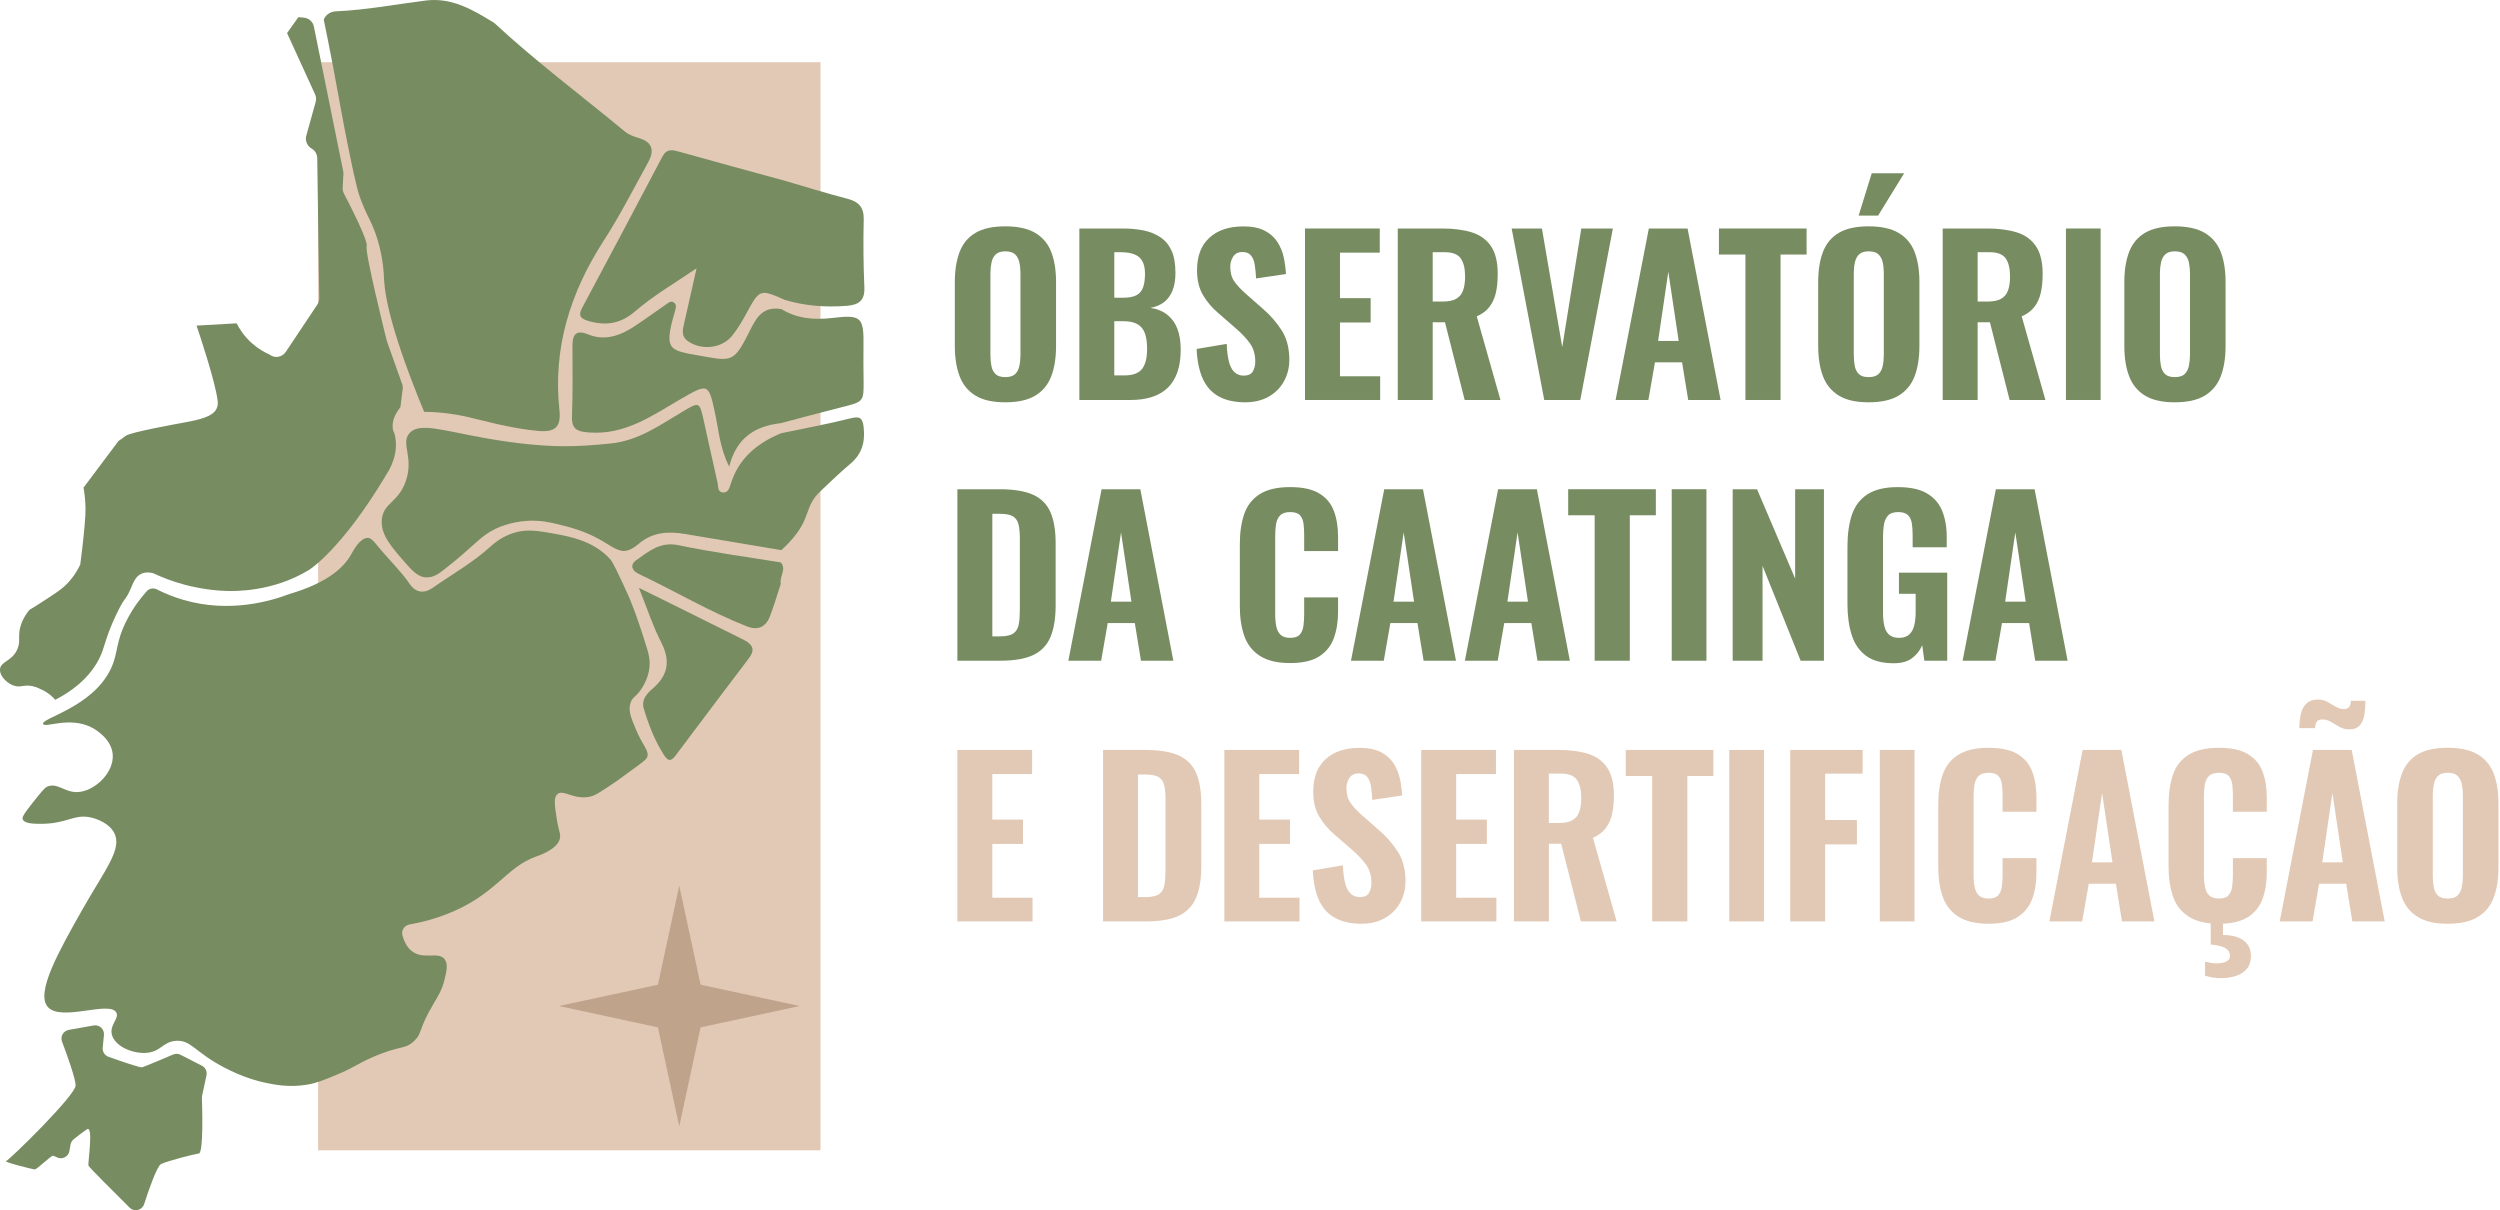 <svg width="157" height="76" viewBox="0 0 157 76" fill="none" xmlns="http://www.w3.org/2000/svg">
<path d="M63.129 25.265C62.34 25.265 61.715 25.123 61.253 24.84C60.792 24.556 60.462 24.151 60.263 23.623C60.063 23.096 59.963 22.464 59.963 21.728V17.712C59.963 16.976 60.063 16.347 60.263 15.824C60.462 15.301 60.792 14.902 61.253 14.627C61.715 14.352 62.339 14.214 63.129 14.214C63.918 14.214 64.558 14.353 65.023 14.633C65.489 14.912 65.821 15.311 66.021 15.83C66.221 16.349 66.32 16.976 66.32 17.712V21.728C66.32 22.464 66.221 23.096 66.021 23.623C65.821 24.15 65.489 24.556 65.023 24.84C64.558 25.123 63.926 25.265 63.129 25.265ZM63.129 23.683C63.412 23.683 63.62 23.619 63.753 23.49C63.886 23.361 63.975 23.189 64.018 22.971C64.063 22.754 64.085 22.522 64.085 22.273V17.181C64.085 16.933 64.063 16.703 64.018 16.49C63.974 16.277 63.886 16.106 63.753 15.977C63.62 15.849 63.411 15.784 63.129 15.784C62.863 15.784 62.663 15.849 62.531 15.977C62.398 16.106 62.309 16.277 62.265 16.49C62.221 16.703 62.198 16.933 62.198 17.181V22.273C62.198 22.522 62.218 22.754 62.259 22.971C62.298 23.188 62.385 23.361 62.517 23.49C62.65 23.619 62.854 23.683 63.129 23.683Z" fill="#778C61"/>
<path d="M67.783 25.119V14.35H70.508C70.977 14.35 71.412 14.39 71.812 14.47C72.211 14.55 72.563 14.692 72.868 14.896C73.174 15.099 73.408 15.381 73.573 15.739C73.737 16.098 73.818 16.566 73.818 17.142C73.818 17.576 73.757 17.946 73.632 18.252C73.507 18.558 73.331 18.8 73.099 18.976C72.868 19.153 72.586 19.273 72.248 19.335C72.664 19.396 73.014 19.538 73.298 19.761C73.582 19.983 73.795 20.274 73.936 20.638C74.078 21.002 74.149 21.441 74.149 21.955C74.149 22.496 74.081 22.966 73.943 23.364C73.805 23.763 73.604 24.09 73.339 24.348C73.073 24.606 72.745 24.797 72.354 24.926C71.964 25.055 71.512 25.119 70.998 25.119H67.781H67.783ZM69.977 18.697H70.522C70.903 18.697 71.191 18.642 71.387 18.532C71.582 18.421 71.717 18.253 71.793 18.026C71.868 17.8 71.906 17.523 71.906 17.195C71.906 16.868 71.851 16.604 71.741 16.404C71.63 16.204 71.462 16.061 71.236 15.972C71.01 15.884 70.724 15.839 70.378 15.839H69.978V18.697H69.977ZM69.977 23.577H70.588C71.138 23.577 71.516 23.44 71.725 23.164C71.933 22.889 72.038 22.477 72.038 21.927C72.038 21.502 71.989 21.163 71.892 20.91C71.794 20.658 71.637 20.471 71.42 20.352C71.203 20.232 70.913 20.172 70.549 20.172H69.977V23.575V23.577Z" fill="#778C61"/>
<path d="M78.206 25.265C77.541 25.265 76.987 25.143 76.544 24.9C76.101 24.656 75.766 24.289 75.54 23.796C75.314 23.305 75.183 22.678 75.148 21.914L77.037 21.595C77.054 22.038 77.101 22.409 77.176 22.706C77.251 23.003 77.367 23.225 77.522 23.37C77.677 23.516 77.87 23.59 78.1 23.59C78.384 23.59 78.577 23.502 78.678 23.325C78.779 23.147 78.831 22.943 78.831 22.713C78.831 22.261 78.722 21.883 78.505 21.577C78.288 21.27 78.001 20.963 77.647 20.653L76.53 19.682C76.13 19.345 75.805 18.964 75.552 18.538C75.3 18.113 75.173 17.59 75.173 16.97C75.173 16.084 75.432 15.403 75.951 14.929C76.47 14.454 77.181 14.218 78.085 14.218C78.626 14.218 79.07 14.306 79.415 14.483C79.761 14.661 80.029 14.897 80.219 15.194C80.41 15.491 80.543 15.814 80.619 16.165C80.694 16.516 80.741 16.863 80.758 17.209L78.883 17.487C78.865 17.16 78.837 16.871 78.796 16.623C78.757 16.374 78.677 16.18 78.557 16.038C78.438 15.896 78.258 15.825 78.018 15.825C77.761 15.825 77.57 15.921 77.447 16.111C77.322 16.302 77.26 16.512 77.26 16.744C77.26 17.125 77.347 17.437 77.519 17.68C77.692 17.925 77.929 18.178 78.23 18.445L79.321 19.402C79.773 19.792 80.16 20.238 80.484 20.738C80.807 21.239 80.969 21.858 80.969 22.593C80.969 23.097 80.853 23.554 80.623 23.962C80.393 24.369 80.071 24.689 79.658 24.919C79.246 25.148 78.761 25.264 78.202 25.264L78.206 25.265Z" fill="#778C61"/>
<path d="M81.955 25.119V14.35H86.649V15.866H84.15V18.724H86.077V20.253H84.15V23.631H86.675V25.119H81.955Z" fill="#778C61"/>
<path d="M87.779 25.119V14.35H90.572C91.298 14.35 91.921 14.432 92.44 14.596C92.96 14.76 93.358 15.051 93.638 15.467C93.916 15.884 94.057 16.461 94.057 17.195C94.057 17.638 94.019 18.031 93.944 18.372C93.869 18.713 93.735 19.01 93.544 19.262C93.354 19.515 93.086 19.717 92.74 19.867L94.229 25.119H91.982L90.745 20.24H89.974V25.119H87.781H87.779ZM89.974 18.936H90.612C90.967 18.936 91.246 18.879 91.45 18.763C91.653 18.647 91.798 18.473 91.882 18.237C91.966 18.002 92.008 17.712 92.008 17.366C92.008 16.869 91.917 16.491 91.736 16.23C91.555 15.968 91.216 15.838 90.719 15.838H89.974V18.935V18.936Z" fill="#778C61"/>
<path d="M96.979 25.119L94.932 14.35H96.833L98.109 21.796L99.306 14.35H101.288L99.241 25.119H96.98H96.979Z" fill="#778C61"/>
<path d="M101.459 25.119L103.547 14.35H105.979L108.053 25.119H106.019L105.634 22.753H103.932L103.519 25.119H101.459ZM104.132 21.41H105.421L104.769 17.063L104.131 21.41H104.132Z" fill="#778C61"/>
<path d="M109.612 25.119V15.985H107.949V14.35H113.454V15.985H111.819V25.119H109.612Z" fill="#778C61"/>
<path d="M117.347 25.265C116.559 25.265 115.933 25.123 115.472 24.84C115.011 24.556 114.681 24.151 114.481 23.623C114.282 23.096 114.182 22.464 114.182 21.728V17.712C114.182 16.976 114.282 16.346 114.481 15.823C114.681 15.3 115.011 14.902 115.472 14.626C115.933 14.352 116.558 14.214 117.347 14.214C118.137 14.214 118.777 14.353 119.242 14.633C119.707 14.912 120.04 15.311 120.24 15.83C120.439 16.349 120.539 16.976 120.539 17.712V21.728C120.539 22.464 120.439 23.096 120.24 23.623C120.04 24.15 119.707 24.556 119.242 24.84C118.777 25.123 118.145 25.265 117.347 25.265ZM117.347 23.683C117.631 23.683 117.839 23.619 117.972 23.49C118.104 23.361 118.194 23.189 118.237 22.971C118.282 22.754 118.304 22.521 118.304 22.273V17.181C118.304 16.933 118.282 16.703 118.237 16.49C118.192 16.277 118.104 16.106 117.972 15.977C117.839 15.848 117.63 15.784 117.347 15.784C117.082 15.784 116.882 15.848 116.749 15.977C116.617 16.106 116.527 16.277 116.484 16.49C116.439 16.703 116.417 16.933 116.417 17.181V22.273C116.417 22.521 116.437 22.754 116.477 22.971C116.517 23.188 116.604 23.361 116.736 23.49C116.869 23.619 117.073 23.683 117.347 23.683ZM116.722 13.54L117.546 10.88H119.58L117.945 13.54H116.722Z" fill="#778C61"/>
<path d="M122.002 25.119V14.35H124.794C125.521 14.35 126.144 14.432 126.663 14.596C127.182 14.76 127.58 15.051 127.86 15.467C128.139 15.884 128.279 16.461 128.279 17.195C128.279 17.638 128.241 18.031 128.166 18.372C128.091 18.713 127.957 19.01 127.767 19.262C127.576 19.515 127.308 19.717 126.963 19.867L128.452 25.119H126.204L124.968 20.24H124.196V25.119H122.003H122.002ZM124.196 18.936H124.835C125.19 18.936 125.469 18.879 125.672 18.763C125.876 18.647 126.02 18.473 126.105 18.237C126.189 18.002 126.231 17.712 126.231 17.366C126.231 16.869 126.14 16.491 125.959 16.23C125.777 15.968 125.438 15.838 124.942 15.838H124.196V18.935V18.936Z" fill="#778C61"/>
<path d="M129.74 25.119V14.35H131.92V25.119H129.74Z" fill="#778C61"/>
<path d="M136.574 25.265C135.785 25.265 135.16 25.123 134.699 24.84C134.237 24.556 133.908 24.151 133.708 23.623C133.508 23.096 133.408 22.464 133.408 21.728V17.712C133.408 16.976 133.508 16.347 133.708 15.824C133.908 15.301 134.237 14.902 134.699 14.627C135.16 14.352 135.784 14.214 136.574 14.214C137.364 14.214 138.004 14.353 138.469 14.633C138.934 14.912 139.266 15.311 139.466 15.83C139.666 16.349 139.766 16.976 139.766 17.712V21.728C139.766 22.464 139.666 23.096 139.466 23.623C139.266 24.15 138.934 24.556 138.469 24.84C138.004 25.123 137.372 25.265 136.574 25.265ZM136.574 23.683C136.858 23.683 137.065 23.619 137.198 23.49C137.331 23.361 137.42 23.189 137.463 22.971C137.508 22.754 137.531 22.522 137.531 22.273V17.181C137.531 16.933 137.508 16.703 137.463 16.49C137.419 16.277 137.331 16.106 137.198 15.977C137.065 15.849 136.856 15.784 136.574 15.784C136.308 15.784 136.109 15.849 135.976 15.977C135.843 16.106 135.754 16.277 135.71 16.49C135.666 16.703 135.643 16.933 135.643 17.181V22.273C135.643 22.522 135.663 22.754 135.704 22.971C135.743 23.188 135.83 23.361 135.963 23.49C136.096 23.619 136.299 23.683 136.574 23.683Z" fill="#778C61"/>
<path d="M60.124 41.493V30.724H62.757C63.67 30.724 64.381 30.841 64.891 31.076C65.4 31.311 65.762 31.68 65.975 32.18C66.188 32.681 66.294 33.322 66.294 34.101V38.024C66.294 38.822 66.188 39.477 65.975 39.991C65.762 40.505 65.404 40.885 64.904 41.128C64.403 41.372 63.705 41.493 62.809 41.493H60.123H60.124ZM62.318 39.964H62.783C63.19 39.964 63.481 39.899 63.654 39.77C63.828 39.642 63.935 39.451 63.98 39.199C64.025 38.946 64.047 38.634 64.047 38.262V33.821C64.047 33.45 64.018 33.15 63.96 32.924C63.902 32.698 63.787 32.532 63.615 32.426C63.441 32.319 63.16 32.267 62.771 32.267H62.319V39.965L62.318 39.964Z" fill="#778C61"/>
<path d="M67.092 41.493L69.18 30.724H71.612L73.686 41.493H71.652L71.267 39.127H69.565L69.152 41.493H67.092ZM69.763 37.783H71.052L70.401 33.436L69.762 37.783H69.763Z" fill="#778C61"/>
<path d="M81.013 41.639C80.215 41.639 79.583 41.488 79.118 41.187C78.652 40.886 78.326 40.467 78.14 39.931C77.953 39.395 77.861 38.772 77.861 38.062V34.193C77.861 33.448 77.955 32.808 78.14 32.272C78.326 31.736 78.652 31.322 79.118 31.029C79.583 30.736 80.215 30.59 81.013 30.59C81.81 30.59 82.388 30.719 82.827 30.975C83.266 31.233 83.576 31.595 83.758 32.066C83.939 32.536 84.03 33.08 84.03 33.701V34.605H81.902V33.594C81.902 33.346 81.889 33.113 81.863 32.896C81.837 32.679 81.763 32.502 81.643 32.364C81.524 32.227 81.317 32.158 81.026 32.158C80.734 32.158 80.521 32.229 80.387 32.371C80.254 32.513 80.17 32.697 80.135 32.923C80.099 33.149 80.082 33.4 80.082 33.674V38.567C80.082 38.868 80.106 39.132 80.156 39.358C80.204 39.584 80.298 39.757 80.434 39.877C80.571 39.996 80.768 40.057 81.026 40.057C81.309 40.057 81.511 39.989 81.63 39.85C81.75 39.714 81.825 39.53 81.856 39.299C81.888 39.069 81.902 38.824 81.902 38.568V37.518H84.03V38.409C84.03 39.038 83.942 39.594 83.764 40.078C83.587 40.562 83.281 40.943 82.847 41.221C82.412 41.5 81.801 41.64 81.013 41.64V41.639Z" fill="#778C61"/>
<path d="M84.842 41.493L86.93 30.724H89.362L91.436 41.493H89.402L89.017 39.127H87.315L86.902 41.493H84.842ZM87.513 37.783H88.802L88.151 33.436L87.512 37.783H87.513Z" fill="#778C61"/>
<path d="M91.994 41.493L94.082 30.724H96.515L98.588 41.493H96.554L96.169 39.127H94.467L94.055 41.493H91.994ZM94.667 37.783H95.956L95.304 33.436L94.666 37.783H94.667Z" fill="#778C61"/>
<path d="M100.145 41.493V32.359H98.482V30.724H103.987V32.359H102.352V41.493H100.145Z" fill="#778C61"/>
<path d="M104.984 41.493V30.724H107.164V41.493H104.984Z" fill="#778C61"/>
<path d="M108.812 41.493V30.724H110.342L112.735 36.335V30.724H114.543V41.493H113.081L110.688 35.536V41.493H108.812Z" fill="#778C61"/>
<path d="M118.93 41.652C118.204 41.652 117.627 41.5 117.202 41.193C116.776 40.887 116.473 40.454 116.292 39.891C116.11 39.329 116.02 38.674 116.02 37.931V34.327C116.02 33.556 116.113 32.891 116.298 32.333C116.485 31.774 116.811 31.344 117.276 31.043C117.741 30.742 118.373 30.591 119.171 30.591C119.968 30.591 120.552 30.72 120.999 30.976C121.445 31.234 121.767 31.597 121.962 32.067C122.156 32.538 122.255 33.096 122.255 33.742V34.368H120.114V33.61C120.114 33.326 120.096 33.076 120.062 32.858C120.026 32.641 119.945 32.471 119.816 32.346C119.687 32.222 119.481 32.159 119.198 32.159C118.916 32.159 118.692 32.234 118.56 32.385C118.427 32.536 118.343 32.728 118.307 32.963C118.272 33.199 118.253 33.448 118.253 33.715V38.488C118.253 38.789 118.28 39.059 118.334 39.298C118.386 39.538 118.486 39.724 118.633 39.857C118.78 39.99 118.989 40.057 119.265 40.057C119.541 40.057 119.753 39.986 119.904 39.844C120.055 39.702 120.159 39.509 120.217 39.266C120.275 39.023 120.303 38.745 120.303 38.435V37.292H119.254V35.962H122.285V41.493H120.849L120.716 40.522C120.574 40.85 120.361 41.12 120.077 41.333C119.794 41.546 119.413 41.652 118.934 41.652H118.93Z" fill="#778C61"/>
<path d="M123.252 41.493L125.34 30.724H127.772L129.846 41.493H127.812L127.427 39.127H125.725L125.312 41.493H123.252ZM125.925 37.783H127.214L126.562 33.436L125.924 37.783H125.925Z" fill="#778C61"/>
<path d="M60.123 57.865V47.096H64.817V48.612H62.318V51.47H64.245V52.999H62.318V56.377H64.843V57.865H60.123Z" fill="#E2C9B5"/>
<path d="M69.271 57.865V47.096H71.903C72.816 47.096 73.527 47.213 74.037 47.449C74.547 47.684 74.908 48.052 75.121 48.553C75.334 49.053 75.441 49.694 75.441 50.474V54.396C75.441 55.194 75.334 55.85 75.121 56.364C74.908 56.877 74.551 57.257 74.05 57.5C73.549 57.745 72.852 57.865 71.956 57.865H69.269H69.271ZM71.464 56.337H71.929C72.337 56.337 72.627 56.273 72.8 56.144C72.974 56.015 73.082 55.825 73.126 55.572C73.171 55.32 73.193 55.007 73.193 54.635V50.195C73.193 49.823 73.165 49.524 73.107 49.297C73.049 49.072 72.933 48.906 72.761 48.8C72.588 48.693 72.306 48.641 71.917 48.641H71.465V56.339L71.464 56.337Z" fill="#E2C9B5"/>
<path d="M76.889 57.865V47.096H81.583V48.612H79.083V51.47H81.011V52.999H79.083V56.377H81.609V57.865H76.889Z" fill="#E2C9B5"/>
<path d="M85.503 58.011C84.838 58.011 84.284 57.889 83.841 57.646C83.398 57.401 83.063 57.035 82.837 56.542C82.611 56.051 82.48 55.424 82.445 54.66L84.334 54.341C84.351 54.784 84.398 55.154 84.473 55.451C84.548 55.748 84.663 55.97 84.819 56.116C84.974 56.262 85.167 56.336 85.397 56.336C85.681 56.336 85.874 56.248 85.975 56.07C86.076 55.893 86.127 55.689 86.127 55.459C86.127 55.007 86.018 54.629 85.802 54.323C85.585 54.016 85.298 53.709 84.943 53.399L83.826 52.428C83.427 52.091 83.102 51.71 82.849 51.284C82.596 50.859 82.47 50.336 82.47 49.715C82.47 48.83 82.729 48.149 83.248 47.675C83.767 47.2 84.478 46.964 85.382 46.964C85.922 46.964 86.367 47.052 86.712 47.229C87.058 47.407 87.326 47.643 87.516 47.94C87.707 48.237 87.84 48.56 87.916 48.911C87.991 49.262 88.038 49.609 88.055 49.955L86.18 50.233C86.162 49.906 86.134 49.617 86.093 49.368C86.054 49.12 85.974 48.926 85.854 48.784C85.734 48.642 85.555 48.571 85.315 48.571C85.058 48.571 84.867 48.667 84.744 48.857C84.619 49.048 84.557 49.258 84.557 49.489C84.557 49.87 84.644 50.183 84.816 50.426C84.989 50.671 85.226 50.924 85.527 51.191L86.618 52.148C87.07 52.538 87.457 52.983 87.781 53.484C88.104 53.985 88.266 54.604 88.266 55.338C88.266 55.843 88.15 56.3 87.92 56.708C87.69 57.115 87.368 57.434 86.955 57.664C86.543 57.894 86.058 58.01 85.499 58.01L85.503 58.011Z" fill="#E2C9B5"/>
<path d="M89.252 57.865V47.096H93.946V48.612H91.447V51.47H93.374V52.999H91.447V56.377H93.972V57.865H89.252Z" fill="#E2C9B5"/>
<path d="M95.076 57.865V47.096H97.869C98.595 47.096 99.218 47.178 99.737 47.342C100.256 47.506 100.655 47.797 100.934 48.213C101.213 48.63 101.354 49.207 101.354 49.941C101.354 50.384 101.316 50.777 101.241 51.118C101.166 51.459 101.032 51.756 100.841 52.008C100.651 52.261 100.382 52.463 100.037 52.613L101.526 57.865H99.279L98.042 52.986H97.271V57.865H95.078H95.076ZM97.269 51.683H97.908C98.263 51.683 98.541 51.625 98.745 51.509C98.949 51.394 99.093 51.219 99.177 50.983C99.262 50.748 99.304 50.458 99.304 50.112C99.304 49.616 99.213 49.237 99.032 48.976C98.85 48.714 98.511 48.584 98.014 48.584H97.269V51.681V51.683Z" fill="#E2C9B5"/>
<path d="M103.758 57.865V48.731H102.096V47.096H107.6V48.731H105.966V57.865H103.758Z" fill="#E2C9B5"/>
<path d="M108.598 57.865V47.096H110.778V57.865H108.598Z" fill="#E2C9B5"/>
<path d="M112.426 57.865V47.096H116.973V48.585H114.619V51.497H116.614V53.027H114.619V57.867H112.426V57.865Z" fill="#E2C9B5"/>
<path d="M118.051 57.865V47.096H120.231V57.865H118.051Z" fill="#E2C9B5"/>
<path d="M124.872 58.011C124.074 58.011 123.442 57.86 122.977 57.559C122.512 57.258 122.186 56.839 121.999 56.303C121.813 55.767 121.721 55.144 121.721 54.434V50.566C121.721 49.821 121.814 49.181 121.999 48.644C122.186 48.108 122.512 47.694 122.977 47.401C123.442 47.108 124.074 46.962 124.872 46.962C125.67 46.962 126.248 47.091 126.687 47.347C127.126 47.605 127.436 47.968 127.617 48.438C127.798 48.909 127.889 49.453 127.889 50.073V50.977H125.762V49.966C125.762 49.718 125.748 49.486 125.722 49.269C125.696 49.052 125.622 48.874 125.503 48.736C125.383 48.6 125.177 48.53 124.885 48.53C124.593 48.53 124.38 48.601 124.246 48.743C124.114 48.885 124.03 49.069 123.994 49.295C123.959 49.521 123.942 49.772 123.942 50.047V54.939C123.942 55.24 123.965 55.504 124.015 55.73C124.064 55.956 124.157 56.13 124.294 56.249C124.43 56.369 124.627 56.429 124.885 56.429C125.169 56.429 125.37 56.361 125.49 56.223C125.609 56.086 125.684 55.902 125.716 55.671C125.747 55.441 125.762 55.197 125.762 54.94V53.89H127.889V54.781C127.889 55.411 127.801 55.967 127.624 56.45C127.446 56.934 127.14 57.315 126.706 57.593C126.271 57.872 125.66 58.013 124.872 58.013V58.011Z" fill="#E2C9B5"/>
<path d="M128.701 57.865L130.789 47.096H133.222L135.295 57.865H133.261L132.876 55.499H131.174L130.762 57.865H128.701ZM131.374 54.156H132.663L132.011 49.809L131.373 54.156H131.374Z" fill="#E2C9B5"/>
<path d="M139.337 58.011C138.539 58.011 137.907 57.86 137.442 57.559C136.977 57.258 136.651 56.839 136.464 56.303C136.278 55.767 136.186 55.144 136.186 54.434V50.566C136.186 49.821 136.279 49.181 136.464 48.644C136.651 48.108 136.977 47.694 137.442 47.401C137.907 47.108 138.539 46.962 139.337 46.962C140.134 46.962 140.713 47.091 141.152 47.347C141.59 47.605 141.901 47.968 142.082 48.438C142.263 48.909 142.354 49.453 142.354 50.073V50.977H140.226V49.966C140.226 49.718 140.213 49.486 140.187 49.269C140.161 49.052 140.087 48.874 139.968 48.736C139.848 48.6 139.642 48.53 139.35 48.53C139.058 48.53 138.845 48.601 138.711 48.743C138.579 48.885 138.494 49.069 138.459 49.295C138.423 49.521 138.406 49.772 138.406 50.047V54.939C138.406 55.24 138.43 55.504 138.48 55.73C138.529 55.956 138.622 56.13 138.759 56.249C138.895 56.369 139.092 56.429 139.35 56.429C139.634 56.429 139.835 56.361 139.954 56.223C140.074 56.086 140.149 55.902 140.18 55.671C140.212 55.441 140.226 55.197 140.226 54.94V53.89H142.354V54.781C142.354 55.411 142.266 55.967 142.088 56.45C141.911 56.934 141.605 57.315 141.171 57.593C140.736 57.872 140.125 58.013 139.337 58.013V58.011ZM139.471 61.429C139.303 61.429 139.134 61.416 138.966 61.39C138.798 61.364 138.634 61.323 138.475 61.27V60.392C138.581 60.419 138.698 60.444 138.827 60.466C138.956 60.488 139.086 60.499 139.218 60.499C139.448 60.499 139.644 60.461 139.803 60.386C139.962 60.311 140.042 60.189 140.042 60.021C140.042 59.852 139.982 59.72 139.862 59.621C139.743 59.524 139.592 59.453 139.41 59.408C139.229 59.364 139.036 59.333 138.832 59.315V57.865H139.604V58.717C140.136 58.717 140.56 58.827 140.879 59.05C141.199 59.272 141.358 59.604 141.358 60.047C141.358 60.374 141.271 60.641 141.099 60.844C140.925 61.048 140.696 61.197 140.408 61.29C140.12 61.383 139.807 61.429 139.471 61.429Z" fill="#E2C9B5"/>
<path d="M143.166 57.865L145.254 47.096H147.687L149.76 57.865H147.726L147.341 55.499H145.639L145.227 57.865H143.166ZM147.541 45.806C147.309 45.806 147.102 45.753 146.915 45.647C146.729 45.54 146.551 45.437 146.383 45.334C146.215 45.233 146.041 45.182 145.864 45.182C145.677 45.182 145.551 45.233 145.485 45.334C145.418 45.437 145.386 45.567 145.386 45.726H144.401C144.401 45.38 144.434 45.073 144.501 44.802C144.568 44.531 144.688 44.318 144.86 44.163C145.033 44.008 145.27 43.931 145.571 43.931C145.793 43.931 145.99 43.979 146.162 44.077C146.336 44.174 146.505 44.274 146.675 44.376C146.843 44.479 147.02 44.529 147.207 44.529C147.358 44.529 147.466 44.483 147.533 44.389C147.6 44.296 147.633 44.17 147.633 44.011H148.55C148.55 44.295 148.53 44.573 148.489 44.848C148.45 45.123 148.357 45.351 148.211 45.532C148.065 45.714 147.84 45.805 147.539 45.805L147.541 45.806ZM145.839 54.156H147.128L146.476 49.809L145.838 54.156H145.839Z" fill="#E2C9B5"/>
<path d="M153.711 58.011C152.922 58.011 152.297 57.869 151.835 57.586C151.374 57.302 151.044 56.897 150.845 56.369C150.645 55.842 150.545 55.21 150.545 54.474V50.458C150.545 49.722 150.645 49.093 150.845 48.569C151.044 48.047 151.374 47.648 151.835 47.372C152.297 47.098 152.921 46.96 153.711 46.96C154.5 46.96 155.14 47.099 155.606 47.379C156.071 47.657 156.403 48.057 156.603 48.576C156.803 49.095 156.903 49.722 156.903 50.458V54.474C156.903 55.21 156.803 55.842 156.603 56.369C156.403 56.896 156.071 57.302 155.606 57.586C155.14 57.869 154.508 58.011 153.711 58.011ZM153.711 56.429C153.994 56.429 154.202 56.365 154.335 56.236C154.467 56.107 154.557 55.935 154.6 55.717C154.645 55.5 154.667 55.267 154.667 55.019V49.927C154.667 49.679 154.645 49.449 154.6 49.236C154.556 49.023 154.467 48.852 154.335 48.723C154.202 48.594 153.993 48.53 153.711 48.53C153.445 48.53 153.245 48.594 153.113 48.723C152.98 48.852 152.891 49.023 152.847 49.236C152.803 49.449 152.78 49.679 152.78 49.927V55.019C152.78 55.267 152.8 55.5 152.841 55.717C152.88 55.934 152.967 56.107 153.1 56.236C153.232 56.365 153.436 56.429 153.711 56.429Z" fill="#E2C9B5"/>
<path d="M51.527 3.907H19.975V72.24H51.527V3.907Z" fill="#E2C9B5"/>
<path d="M43.997 61.839L42.658 55.619L41.317 61.839L35.098 63.178L41.317 64.519L42.658 70.738L43.997 64.519L50.216 63.178L43.997 61.839Z" fill="#C0A38B"/>
<path d="M25.704 58.064C25.391 58.117 25.191 58.426 25.273 58.733C25.396 59.196 25.613 59.585 25.972 59.807C26.688 60.249 27.538 59.754 27.918 60.234C28.154 60.534 28.043 60.999 27.918 61.517C27.762 62.165 27.497 62.575 27.253 62.989C26.216 64.743 26.546 64.856 26.019 65.363C25.412 65.948 25.177 65.605 23.361 66.408C22.346 66.856 22.261 67.034 21.129 67.5C20.291 67.846 19.87 68.019 19.278 68.118C18.138 68.307 17.221 68.118 16.572 67.976C16.285 67.913 15.295 67.68 14.055 67.026C12.225 66.06 11.999 65.308 11.065 65.363C10.193 65.415 10.113 66.086 9.118 66.123C8.242 66.156 7.213 65.68 7.029 64.984C6.865 64.362 7.485 63.98 7.314 63.606C6.941 62.793 3.82 64.204 2.993 63.227C2.235 62.328 3.694 59.743 5.13 57.196C6.587 54.614 7.702 53.326 7.172 52.307C6.859 51.705 6.075 51.391 5.558 51.309C4.606 51.159 4.141 51.736 2.568 51.736C2.143 51.736 1.536 51.731 1.428 51.451C1.385 51.341 1.424 51.196 2.093 50.359C2.562 49.772 2.8 49.476 2.947 49.409C3.607 49.112 4.051 49.786 4.894 49.741C5.953 49.685 7.177 48.517 7.078 47.367C6.99 46.36 5.924 45.773 5.795 45.705C4.389 44.956 2.815 45.741 2.708 45.467C2.562 45.091 5.841 44.427 6.982 41.953C7.443 40.953 7.239 40.342 7.979 38.915C8.373 38.152 8.828 37.561 9.21 37.133C9.372 36.951 9.635 36.904 9.852 37.014C10.342 37.264 10.905 37.498 11.539 37.679C14.438 38.514 16.998 37.75 18.186 37.3C20.613 36.583 21.59 35.623 22.029 34.855C22.203 34.552 22.589 33.805 23.079 33.779C23.241 33.77 23.424 33.909 23.694 34.26C24.094 34.779 25.321 36.034 25.671 36.591C26.058 37.209 26.588 37.325 27.182 36.909C28.392 36.062 29.695 35.332 30.788 34.335C31.3 33.868 31.852 33.566 32.434 33.418C32.851 33.311 33.349 33.267 34.269 33.422C35.709 33.665 37.235 33.922 38.318 35.115C38.504 35.321 38.822 36.012 39.457 37.394C39.457 37.394 39.937 38.438 40.644 40.765C40.721 41.019 40.834 41.406 40.785 41.904C40.728 42.499 40.468 42.953 40.358 43.138C39.983 43.778 39.739 43.722 39.599 44.136C39.437 44.61 39.625 45.063 39.931 45.798C40.377 46.867 40.785 47.13 40.644 47.555C40.599 47.686 40.312 47.898 39.742 48.314C39.073 48.802 38.738 49.048 38.697 49.074C37.839 49.651 37.412 49.948 37.084 50.024C36.025 50.267 35.369 49.527 34.994 49.882C34.764 50.1 34.831 50.551 34.963 51.417C35.085 52.225 35.235 52.343 35.153 52.682C34.996 53.338 33.839 53.732 33.713 53.774C31.742 54.441 31.136 56.269 27.873 57.477C27.369 57.664 26.638 57.897 25.706 58.06L25.704 58.064Z" fill="#778C61"/>
<path d="M31.036 1.438C33.647 3.86 36.5 5.991 39.24 8.259C39.483 8.46 39.816 8.581 40.126 8.672C41.002 8.931 41.098 9.48 40.706 10.19C39.798 11.832 38.947 13.514 37.93 15.089C35.819 18.354 34.71 21.843 35.133 25.762C35.246 26.805 34.868 27.154 33.823 27.064C32.022 26.91 30.15 26.352 29.199 26.147C28.613 26.021 27.739 25.876 26.635 25.862C24.688 21.144 24.188 18.812 24.119 17.553C24.099 17.199 24.074 16.22 23.692 14.989C23.393 14.031 23.115 13.679 22.741 12.758C22.532 12.24 22.379 11.755 21.935 9.576C21.496 7.429 21.296 6.194 20.944 4.324C20.695 3.01 20.477 1.936 20.33 1.229C20.477 0.889 20.772 0.726 21.108 0.711C23.004 0.626 24.866 0.27 26.743 0.033C28.386 -0.174 29.717 0.628 31.036 1.438Z" fill="#778C61"/>
<path d="M49.068 34.548C47.054 34.212 45.041 33.879 43.029 33.536C41.949 33.352 40.952 33.414 40.062 34.191C39.735 34.476 39.506 34.533 39.423 34.56C38.92 34.723 38.442 34.335 37.84 33.98C36.762 33.344 35.79 33.108 35.086 32.935C34.544 32.804 33.911 32.654 33.078 32.711C32.02 32.782 31.255 33.143 31.097 33.221C30.109 33.7 29.841 34.247 27.869 35.785C27.574 36.013 27.201 36.297 26.729 36.259C26.33 36.227 26.012 35.978 25.59 35.499C24.566 34.34 23.903 33.59 23.976 32.65C24.06 31.561 25.03 31.578 25.495 30.181C25.987 28.707 25.175 27.884 25.686 27.238C26.268 26.5 27.753 27.023 30.264 27.477C34.379 28.219 36.308 28.052 38.342 27.851C40.098 27.679 41.458 26.686 42.898 25.83C43.916 25.224 43.932 25.243 44.184 26.366C44.48 27.683 44.763 29.004 45.064 30.32C45.116 30.553 45.044 30.912 45.42 30.928C45.688 30.939 45.801 30.688 45.867 30.465C46.354 28.811 47.528 27.835 49.058 27.207C50.501 26.904 51.953 26.637 53.382 26.278C53.994 26.125 54.175 26.217 54.241 26.863C54.337 27.794 54.12 28.525 53.392 29.135C52.739 29.682 52.128 30.281 51.508 30.866C50.545 31.773 50.924 32.423 49.865 33.716C49.558 34.092 49.267 34.37 49.069 34.548H49.068Z" fill="#778C61"/>
<path d="M49.285 18.833C47.752 18.145 47.693 18.174 46.927 19.587C46.646 20.106 46.348 20.629 45.977 21.085C45.32 21.897 44.049 22.015 43.202 21.427C42.781 21.135 42.864 20.753 42.95 20.365C43.19 19.277 43.44 18.191 43.745 16.85C42.304 17.823 40.994 18.593 39.835 19.591C38.947 20.354 37.966 20.479 36.88 20.134C36.43 19.99 36.315 19.788 36.552 19.344C38.246 16.18 39.928 13.009 41.6 9.832C41.874 9.312 42.241 9.412 42.683 9.535C44.868 10.148 47.059 10.742 49.248 11.341C50.572 11.726 51.891 12.139 53.226 12.484C53.946 12.671 54.26 13.03 54.242 13.797C54.207 15.211 54.221 16.629 54.282 18.043C54.319 18.871 53.939 19.144 53.19 19.205C51.862 19.311 50.562 19.215 49.283 18.833H49.285Z" fill="#778C61"/>
<path d="M49.052 26.571C47.501 26.761 46.279 27.394 45.791 29.306C45.213 28.131 45.148 27.115 44.945 26.149C44.504 24.043 44.523 24.03 42.695 25.093C40.934 26.118 39.259 27.31 37.042 27.163C36.264 27.111 35.887 26.987 35.92 26.126C35.974 24.676 35.955 23.223 35.95 21.771C35.947 21.064 36.117 20.667 36.937 21.001C37.994 21.431 38.945 21.078 39.833 20.499C40.496 20.067 41.129 19.591 41.785 19.148C41.937 19.044 42.108 18.859 42.312 18.993C42.51 19.123 42.447 19.337 42.391 19.532C41.611 22.209 42.053 21.981 44.513 22.436C45.949 22.701 46.186 22.541 46.943 21.061C47.395 20.178 47.752 19.181 49.068 19.411C50.07 20.019 51.153 20.102 52.295 19.965C54.102 19.75 54.255 19.918 54.227 21.763C54.216 22.452 54.225 23.142 54.233 23.83C54.25 25.236 54.25 25.224 52.847 25.575C51.579 25.892 50.316 26.238 49.052 26.571Z" fill="#778C61"/>
<path d="M49.037 36.651C48.812 37.335 48.612 38.029 48.355 38.702C48.104 39.356 47.615 39.612 46.933 39.346C44.567 38.425 42.386 37.117 40.097 36.034C39.717 35.854 39.521 35.49 39.95 35.185C40.738 34.626 41.46 33.996 42.619 34.24C44.739 34.687 46.895 34.97 49.035 35.321C49.415 35.764 48.93 36.208 49.035 36.651H49.037Z" fill="#778C61"/>
<path d="M40.123 36.92C40.772 37.238 41.17 37.43 41.567 37.627C43.244 38.46 44.919 39.297 46.599 40.126C47.134 40.391 47.52 40.69 47.039 41.326C45.492 43.372 43.946 45.417 42.408 47.469C42.099 47.882 41.905 47.743 41.684 47.395C41.114 46.498 40.734 45.519 40.432 44.51C40.261 43.941 40.621 43.557 40.994 43.237C41.959 42.405 42.118 41.5 41.525 40.346C41.007 39.339 40.658 38.247 40.124 36.92H40.123Z" fill="#778C61"/>
<path d="M4.311 64.677L5.884 64.399C6.243 64.336 6.562 64.632 6.528 64.994L6.451 65.794C6.426 66.046 6.574 66.281 6.812 66.365C7.486 66.607 8.786 67.061 8.926 67.026C9.076 66.989 10.34 66.451 10.874 66.224C11.024 66.16 11.194 66.166 11.339 66.241L12.681 66.928C12.903 67.042 13.02 67.291 12.967 67.534L12.691 68.81C12.682 68.855 12.678 68.9 12.679 68.946C12.697 69.434 12.792 72.395 12.488 72.439C12.155 72.486 10.494 72.913 10.113 73.103C9.862 73.23 9.361 74.663 9.051 75.62C8.925 76.009 8.432 76.129 8.142 75.841C7.21 74.917 5.589 73.301 5.554 73.199C5.507 73.058 5.887 70.636 5.46 70.921C5.173 71.111 4.824 71.387 4.624 71.549C4.52 71.633 4.451 71.751 4.428 71.883L4.36 72.282C4.297 72.646 3.899 72.846 3.57 72.679C3.458 72.623 3.365 72.583 3.324 72.583C3.182 72.583 2.327 73.437 2.185 73.437C2.043 73.437 0.192 72.963 0.381 72.916C0.571 72.868 4.749 68.785 4.749 68.168C4.749 67.737 4.217 66.266 3.896 65.416C3.774 65.094 3.975 64.741 4.314 64.68L4.311 64.677Z" fill="#778C61"/>
<path d="M25.249 24.104L24.305 21.447C24.297 21.424 24.29 21.403 24.285 21.381C24.171 20.919 22.906 15.826 23.027 15.463C23.136 15.137 21.941 12.809 21.598 12.153C21.538 12.04 21.511 11.913 21.519 11.785L21.566 10.932C21.57 10.872 21.566 10.812 21.553 10.752L19.713 1.673C19.651 1.366 19.394 1.136 19.082 1.108L18.738 1.077C18.502 1.41 18.265 1.744 18.028 2.078L19.785 5.92C19.855 6.073 19.868 6.245 19.823 6.405L19.235 8.52C19.148 8.832 19.285 9.165 19.566 9.327C19.784 9.451 19.919 9.681 19.923 9.932L20.048 18.724C20.051 18.867 20.009 19.008 19.929 19.127L17.948 22.098C17.833 22.272 17.655 22.377 17.467 22.406C17.165 22.453 16.95 22.286 16.915 22.259C16.628 22.131 16.245 21.924 15.858 21.587C15.329 21.128 15.026 20.632 14.86 20.305C14.022 20.352 13.182 20.399 12.344 20.447C12.512 20.945 13.529 23.987 13.668 25.168C13.679 25.259 13.696 25.432 13.621 25.62C13.474 25.992 13.041 26.253 11.869 26.477C11.284 26.588 8.178 27.134 7.881 27.378C7.878 27.381 7.852 27.403 7.814 27.432C7.668 27.548 7.539 27.631 7.447 27.687L5.246 30.622C5.286 30.845 5.334 31.18 5.358 31.59C5.384 32.042 5.376 32.508 5.223 33.929C5.181 34.315 5.121 34.836 5.04 35.456C4.732 36.099 4.371 36.511 4.107 36.764C3.793 37.063 3.396 37.312 2.611 37.823C2.311 38.019 2.049 38.179 1.852 38.297C1.699 38.477 1.477 38.781 1.33 39.199C1.073 39.932 1.328 40.213 1.092 40.765C0.76 41.547 0.019 41.525 0 42.048C-0.015 42.493 0.504 42.996 0.998 43.092C1.357 43.162 1.526 42.982 2.042 43.092C2.313 43.15 2.508 43.261 2.66 43.33C3.048 43.509 3.311 43.765 3.467 43.948C5.094 43.105 5.84 42.13 6.221 41.384C6.597 40.647 6.575 40.13 7.283 38.631C7.877 37.372 7.846 37.81 8.216 36.95C8.376 36.578 8.507 36.208 8.868 36.037C9.139 35.909 9.425 35.947 9.62 35.998C10.128 36.237 10.807 36.513 11.635 36.731C11.879 36.795 12.99 37.079 14.199 37.111C14.73 37.125 17.134 37.187 19.421 35.781C19.421 35.781 21.437 34.541 24.248 29.83C24.257 29.815 24.268 29.794 24.285 29.767C24.49 29.453 25.048 28.495 24.803 27.353C24.746 27.089 24.69 27.108 24.665 26.904C24.6 26.372 24.885 25.897 25.146 25.573L25.289 24.427C25.302 24.317 25.29 24.206 25.253 24.101L25.249 24.104Z" fill="#778C61"/>
</svg>
